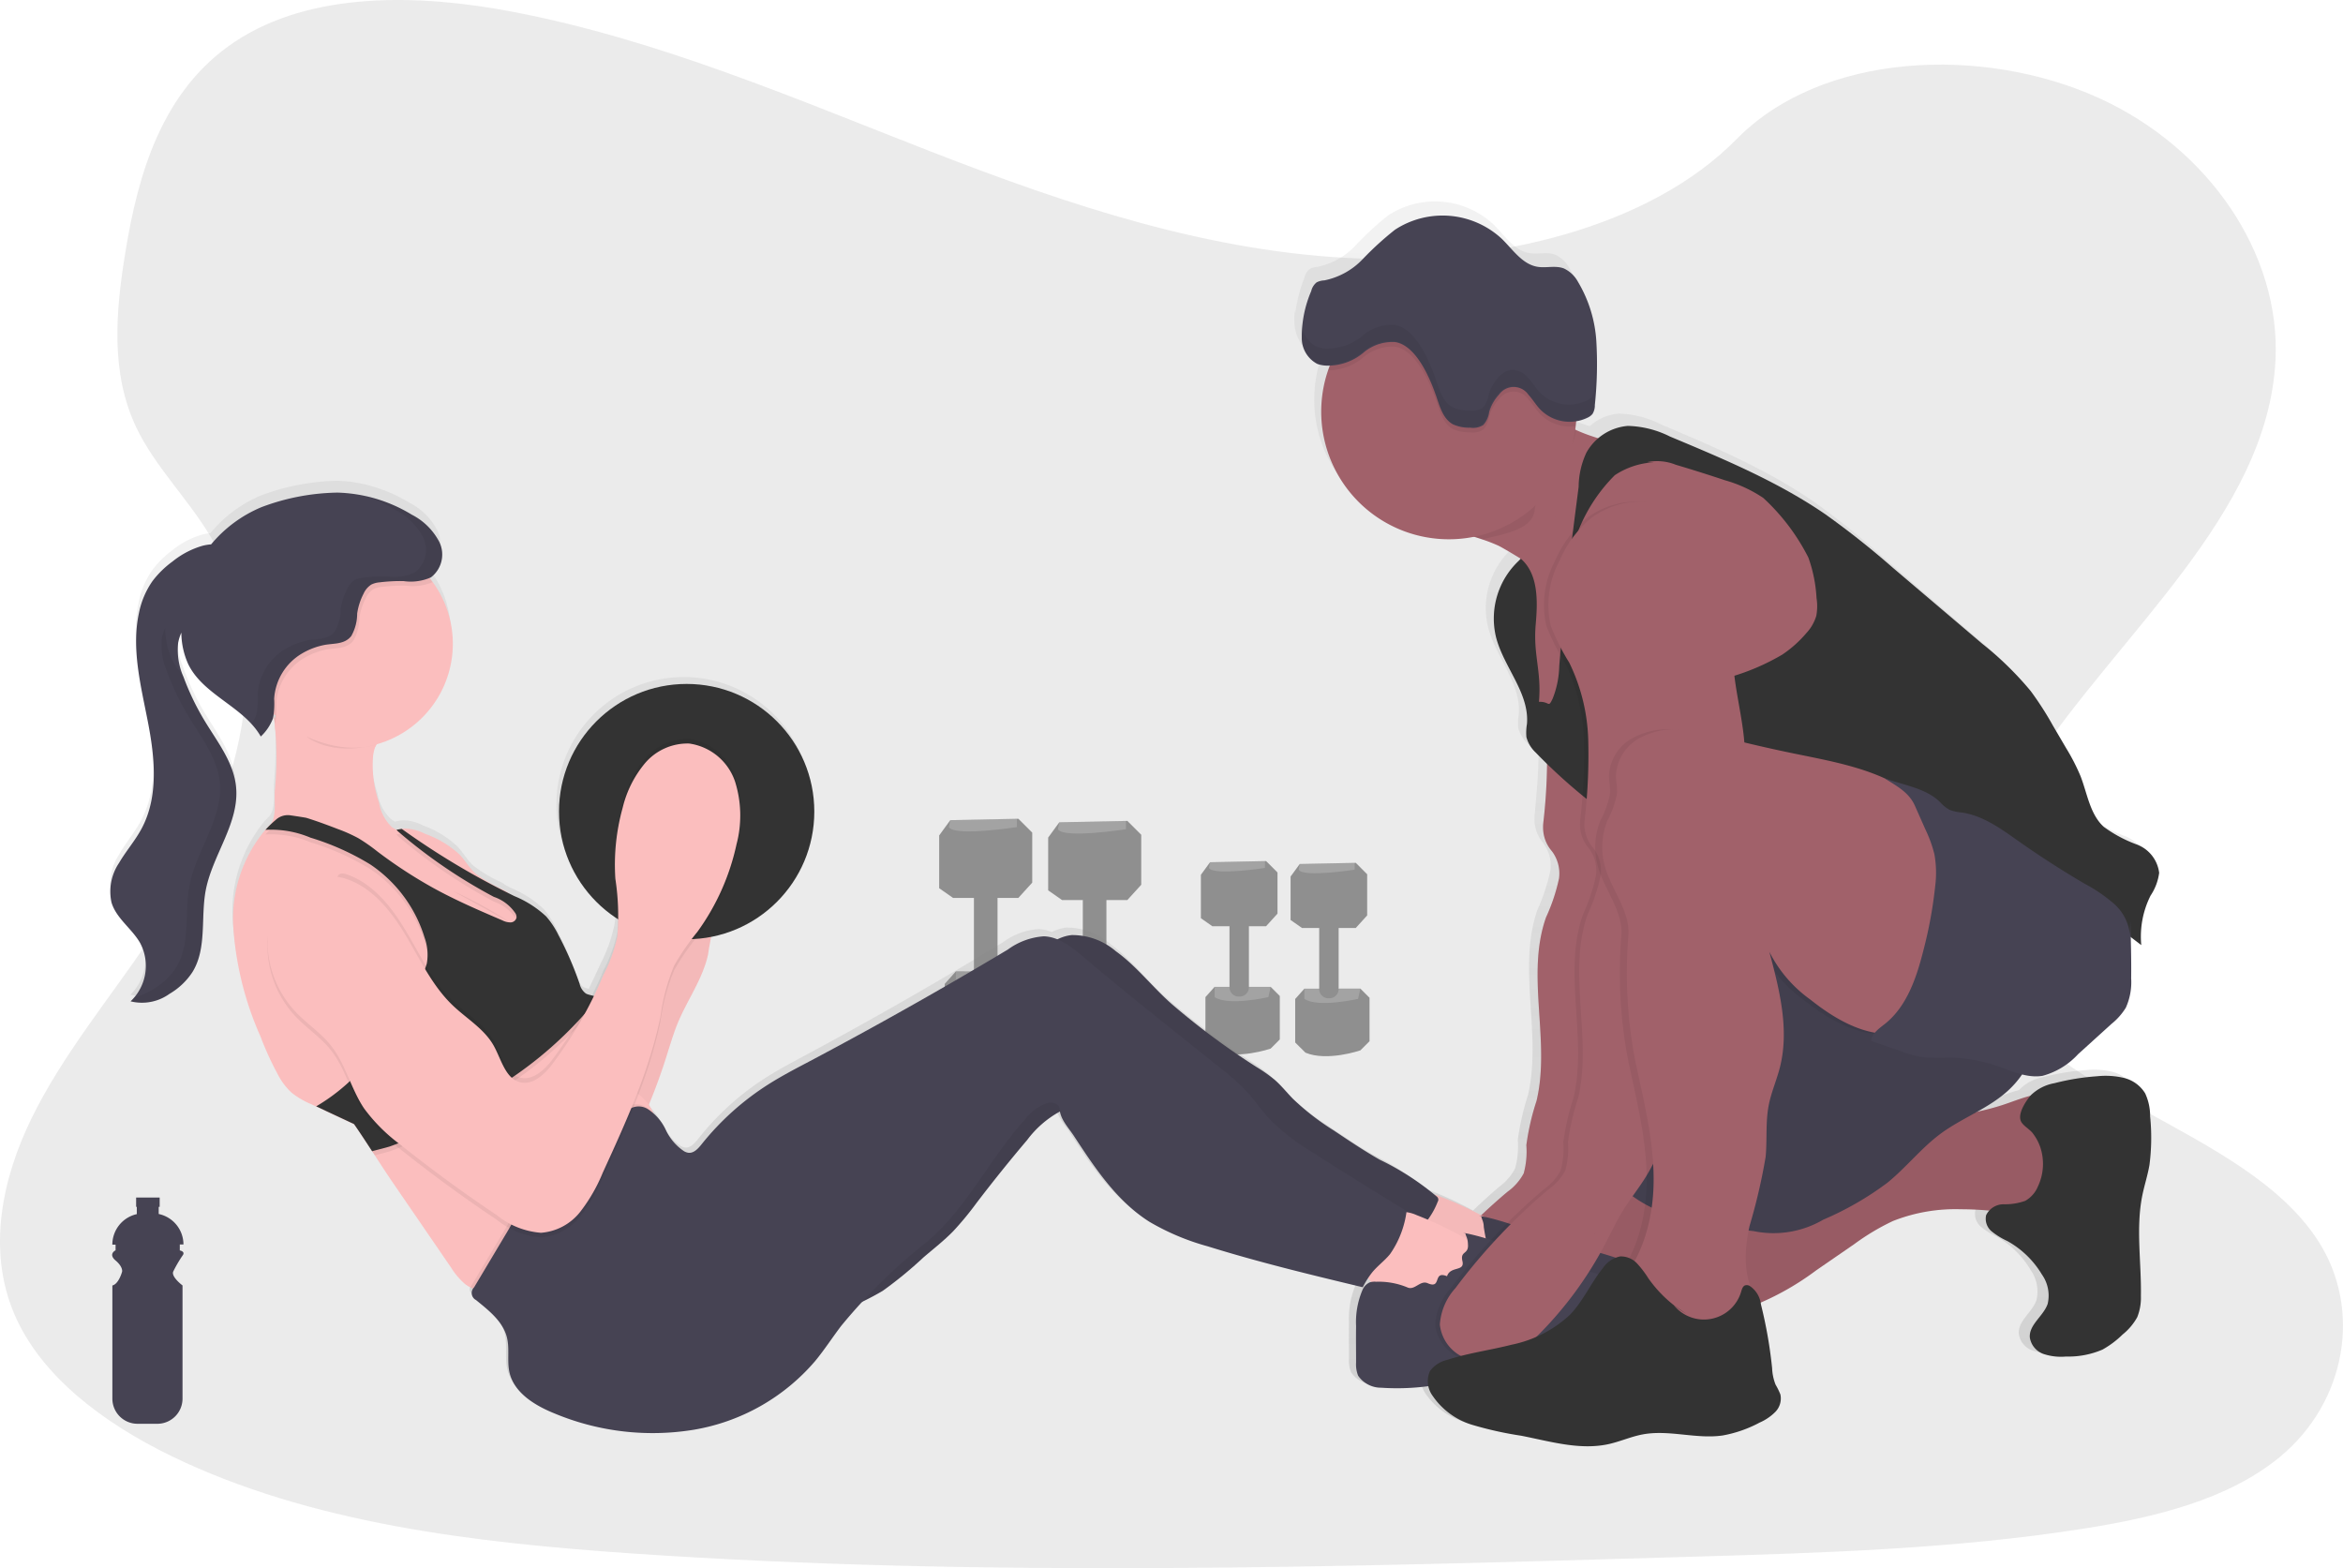 <svg xmlns="http://www.w3.org/2000/svg" xmlns:xlink="http://www.w3.org/1999/xlink" width="230" height="153.936" viewBox="0 0 230 153.936">
  <defs>
    <linearGradient id="linear-gradient" x1="0.5" y1="1" x2="0.5" gradientUnits="objectBoundingBox">
      <stop offset="0" stop-color="gray" stop-opacity="0.251"/>
      <stop offset="0.54" stop-color="gray" stop-opacity="0.122"/>
      <stop offset="1" stop-color="gray" stop-opacity="0.102"/>
    </linearGradient>
  </defs>
  <g id="workout" transform="translate(-0.001 0)">
    <path id="Path_4" data-name="Path 4" d="M157.572,89.829c-14.745-.515-28.787-5.27-42.188-10.479S88.691,68.371,74.3,65.612c-9.267-1.775-19.853-2.024-27.312,2.941-7.177,4.775-9.5,13.02-10.742,20.668-.938,5.755-1.489,11.814,1.08,17.2,1.785,3.741,4.953,6.885,7.145,10.469,7.63,12.465,2.24,27.839-6.027,40.012-3.877,5.709-8.373,11.157-11.363,17.236s-4.374,13.044-1.757,19.245c2.6,6.145,8.774,10.762,15.469,14.008,13.6,6.588,29.623,8.482,45.249,9.552,34.59,2.366,69.364,1.341,104.046.315,12.834-.379,25.727-.765,38.351-2.749,7.013-1.1,14.252-2.851,19.342-7.075,6.462-5.36,8.063-14.437,3.733-21.161C244.252,175,224.165,172.2,219.093,160.1c-2.795-6.66.076-14.08,4.136-20.257,8.712-13.252,23.313-24.876,24.084-40.024.527-10.4-6.492-20.82-17.346-25.753-11.379-5.158-27.15-4.51-35.544,4.031C185.78,86.9,170.592,90.283,157.572,89.829Z" transform="translate(-23.94 -64.45)" fill="#333" opacity="0.1"/>
    <g id="Group_5" data-name="Group 5" transform="translate(92.197 80.362)" opacity="0.5">
      <path id="Path_5" data-name="Path 5" d="M469.6,402.58l-6.68.138-1.092,1.5v5.18l1.363.954H469.6l1.363-1.5v-4.909Z" transform="translate(-461.83 -402.574)" fill="#333"/>
      <path id="Path_6" data-name="Path 6" d="M497.22,467.825s-6.135.954-6.68,0l.138-.681L497.22,467Z" transform="translate(-489.588 -467)" fill="#fff" opacity="0.2"/>
      <path id="Path_7" data-name="Path 7" d="M496.272,542.086l1.09,1.092v5.19l-1.09,1.074s-3.953,1.364-6.544.271l-1.228-1.226V543.3l1.092-1.228Z" transform="translate(-487.955 -527.084)" fill="#333"/>
      <path id="Path_8" data-name="Path 8" d="M500.376,543.378s-4.771,1.09-6.406,0V542.15h6.68Z" transform="translate(-492.333 -527.148)" fill="#fff" opacity="0.2"/>
      <path id="Path_9" data-name="Path 9" d="M505.166,501.582v7.374A1.106,1.106,0,0,1,504.008,510h0a1.106,1.106,0,0,1-1.158-1.046v-7.374a1.12,1.12,0,0,1,1.294-1.04h0A1.09,1.09,0,0,1,505.166,501.582Z" transform="translate(-499.44 -493.84)" fill="#333"/>
      <path id="Path_10" data-name="Path 10" d="M523.192,403.64l-6.68.136-1.092,1.5v5.18l1.363.954h6.408l1.364-1.5V405Z" transform="translate(-504.722 -403.422)" fill="#333"/>
      <path id="Path_11" data-name="Path 11" d="M550.82,468.907s-6.135.954-6.68,0l.136-.681,6.544-.136Z" transform="translate(-532.487 -467.872)" fill="#fff" opacity="0.2"/>
      <path id="Path_12" data-name="Path 12" d="M549.842,543.2l1.09,1.092v5.19l-1.09,1.08s-3.955,1.364-6.544.271l-1.228-1.226v-5.18l1.092-1.228Z" transform="translate(-530.831 -527.988)" fill="#333"/>
      <path id="Path_13" data-name="Path 13" d="M553.966,544.428s-4.771,1.09-6.406,0V543.2h6.676Z" transform="translate(-535.225 -527.988)" fill="#fff" opacity="0.2"/>
      <path id="Path_14" data-name="Path 14" d="M558.708,502.632v7.374a1.108,1.108,0,0,1-1.158,1.046h0a1.108,1.108,0,0,1-1.16-1.046v-7.374a1.12,1.12,0,0,1,1.3-1.04h0A1.09,1.09,0,0,1,558.708,502.632Z" transform="translate(-542.292 -494.68)" fill="#333"/>
      <path id="Path_15" data-name="Path 15" d="M596.918,423.39l-5.5.114-.9,1.234V429l1.122.787h5.276l1.122-1.236v-4.041Z" transform="translate(-564.829 -419.23)" fill="#333"/>
      <path id="Path_16" data-name="Path 16" d="M623.9,488.515s-5.049.785-5.5,0l.112-.561,5.39-.114Z" transform="translate(-591.923 -483.68)" fill="#fff" opacity="0.2"/>
      <path id="Path_17" data-name="Path 17" d="M623.09,549.68l.9.9v4.264l-.9.9s-3.254,1.122-5.39.224l-1.01-1.01V550.69l.9-1.01Z" transform="translate(-590.554 -533.174)" fill="#333"/>
      <path id="Path_18" data-name="Path 18" d="M626.484,550.69s-3.929.9-5.274,0v-1.01h5.5Z" transform="translate(-594.172 -533.174)" fill="#fff" opacity="0.2"/>
      <path id="Path_19" data-name="Path 19" d="M630.426,516.262v6.071a.91.91,0,0,1-.954.86h0a.908.908,0,0,1-.952-.86v-6.071a.922.922,0,0,1,1.064-.856h0A.9.9,0,0,1,630.426,516.262Z" transform="translate(-600.023 -505.733)" fill="#333"/>
      <path id="Path_20" data-name="Path 20" d="M641.036,424.26l-5.5.112-.9,1.234v4.266l1.122.785h5.274l1.122-1.234v-4.041Z" transform="translate(-600.142 -419.926)" fill="#333"/>
      <path id="Path_21" data-name="Path 21" d="M668.01,489.383s-5.051.787-5.5,0l.112-.561,5.39-.112Z" transform="translate(-627.227 -484.376)" fill="#fff" opacity="0.2"/>
      <path id="Path_22" data-name="Path 22" d="M667.218,550.55l.9.9v4.264l-.9.9s-3.256,1.122-5.39.226l-1.008-1v-4.27l.9-1.01Z" transform="translate(-625.874 -533.871)" fill="#333"/>
      <path id="Path_23" data-name="Path 23" d="M670.594,551.56s-3.927.9-5.274,0v-1.01h5.5Z" transform="translate(-629.476 -533.871)" fill="#fff" opacity="0.2"/>
      <path id="Path_24" data-name="Path 24" d="M674.538,517.151v6.069a.91.91,0,0,1-.954.86h0a.91.91,0,0,1-.954-.86v-6.069a.924.924,0,0,1,1.066-.854h0A.9.9,0,0,1,674.538,517.151Z" transform="translate(-635.327 -506.45)" fill="#333"/>
    </g>
    <path id="Path_25" data-name="Path 25" d="M276.676,250.42A3.369,3.369,0,0,0,274.6,248.9a7.587,7.587,0,0,0-2.611-.164,22.954,22.954,0,0,0-4.178.689,4.354,4.354,0,0,0-2.3,1.2c-.016.02-.034.044-.052.064-.876.23-1.747.583-2.6.87a24.349,24.349,0,0,1-2.6.7,15.372,15.372,0,0,0,3.212-2.266,9.079,9.079,0,0,0,1.2-1.429,4.754,4.754,0,0,0,2,.134,7.209,7.209,0,0,0,3.46-2.14l3.268-3.006a6.628,6.628,0,0,0,1.4-1.6,6.25,6.25,0,0,0,.523-2.907c.016-1.369,0-2.739-.04-4.106l1.034.8a9.157,9.157,0,0,1,.906-4.9,5.469,5.469,0,0,0,.84-2.258,3.418,3.418,0,0,0-2.166-2.795,12.844,12.844,0,0,1-3.25-1.763c-1.346-1.268-1.6-3.29-2.262-5.027a19.978,19.978,0,0,0-1.4-2.749l-1.294-2.256a31.987,31.987,0,0,0-2.172-3.432,31.475,31.475,0,0,0-4.723-4.685l-8.752-7.54a82.239,82.239,0,0,0-6.566-5.276c-4.669-3.256-9.938-5.492-15.172-7.706a9.608,9.608,0,0,0-4.114-1.058,4.705,4.705,0,0,0-2.883,1.234,17.213,17.213,0,0,1-2.2-.834l-.056-.026c.016-.118.034-.234.046-.351.018-.156.028-.311.04-.469a3.662,3.662,0,0,0,1.13-.369,1.355,1.355,0,0,0,.465-.361,1.655,1.655,0,0,0,.238-.884,39.641,39.641,0,0,0,.148-6.268,13.261,13.261,0,0,0-1.8-5.943,3.086,3.086,0,0,0-1.361-1.318c-.8-.319-1.723-.022-2.575-.166-1.475-.25-2.4-1.693-3.464-2.757a8.4,8.4,0,0,0-10.439-.918,30.514,30.514,0,0,0-3.182,2.943,7.061,7.061,0,0,1-3.713,2.08,1.809,1.809,0,0,0-.753.2,1.55,1.55,0,0,0-.535.864,15.288,15.288,0,0,0-.9,3.472c-.014-.072-.026-.144-.038-.216a6.769,6.769,0,0,0-.034,1.32,3.851,3.851,0,0,0,.475,1.6,2.166,2.166,0,0,0,1.092,1.042,2.975,2.975,0,0,0,1.052.17h.158c-.058.154-.114.307-.166.463a12.776,12.776,0,0,0-.669,4.094,12.552,12.552,0,0,0,12.459,12.649,12.42,12.42,0,0,0,2.465-.26c.269.086.539.174.8.268a14.97,14.97,0,0,1,1.561.615c.216.1,1.088.611,2.142,1.268h0l-.072.15a7.933,7.933,0,0,0-2.294,7.672c.763,2.969,3.264,5.514,3.012,8.57a5.23,5.23,0,0,0-.054,1.308,3.169,3.169,0,0,0,.912,1.529c.351.387.717.763,1.088,1.13-.03,1.95-.2,3.9-.383,5.843-.016.17-.02.341-.022.515a3.594,3.594,0,0,0,.862,2.29,3.714,3.714,0,0,1,.7,2.7,18.648,18.648,0,0,1-1.268,3.853c-2.008,5.755.459,12.245-.93,18.188a25.817,25.817,0,0,0-1,4.392,8.249,8.249,0,0,1-.26,2.795,5.242,5.242,0,0,1-1.583,1.829q-1.308,1.12-2.547,2.316A35.257,35.257,0,0,0,208,260.693a6.921,6.921,0,0,0-.659-.228,28.459,28.459,0,0,0-5.378-3.47c-1.533-.888-2.995-1.887-4.464-2.885a24.968,24.968,0,0,1-4.007-3.156c-.6-.623-1.132-1.31-1.777-1.879a15.108,15.108,0,0,0-1.8-1.286,72.2,72.2,0,0,1-8.081-6.079c-1.942-1.685-3.531-3.855-5.608-5.366a6.434,6.434,0,0,0-4.308-1.6,4.11,4.11,0,0,0-1.419.437,3.712,3.712,0,0,0-1.3-.291,6.646,6.646,0,0,0-3.514,1.308q-9.582,5.823-19.464,11.127c-1.33.715-2.667,1.423-3.937,2.242a26.736,26.736,0,0,0-6.5,5.923c-.335.425-.759.908-1.292.845a1.154,1.154,0,0,1-.413-.148,5.2,5.2,0,0,1-1.8-2.122,6.75,6.75,0,0,0-1.218-1.679h0a3.545,3.545,0,0,0-.427-.8c.709-1.749,1.32-3.539,1.887-5.342.3-.946.581-1.9.958-2.817.93-2.272,2.414-4.33,2.939-6.734.126-.581.2-1.178.3-1.765a12.5,12.5,0,1,0-9.035-1.719v.07a8.827,8.827,0,0,1-.118,1.2A15.161,15.161,0,0,1,126.2,238.3c-.379.816-.759,1.637-1.152,2.451a2.273,2.273,0,0,1-.545-.184,1.65,1.65,0,0,1-.613-.962,34.433,34.433,0,0,0-2.07-4.843,8.386,8.386,0,0,0-1.2-1.839,10.1,10.1,0,0,0-3.112-2.022c-.2-.1-.385-.2-.577-.291a4.929,4.929,0,0,0-.519-.337,13.12,13.12,0,0,1-2.733-1.637c-.581-.551-.98-1.268-1.523-1.853a9.723,9.723,0,0,0-3.364-2.056,4.464,4.464,0,0,0-1.982-.519,2.376,2.376,0,0,0-.289.032,4.583,4.583,0,0,0-.491.112,2.673,2.673,0,0,1-.443-.3,4.378,4.378,0,0,1-1.27-2.463,11.515,11.515,0,0,1-.573-4.665,7.067,7.067,0,0,1,.176-.8c.062-.1.122-.2.176-.309a10.415,10.415,0,0,0,5.452-16.062c-.1-.14-.2-.276-.313-.411l.12-.066a2.853,2.853,0,0,0,.844-3.49,6.3,6.3,0,0,0-2.7-2.717c-.16-.1-.321-.19-.485-.281l-.14-.076c-.124-.068-.246-.134-.369-.2l-.146-.074c-.146-.074-.291-.144-.437-.212l-.066-.032c-.182-.082-.363-.162-.547-.238h0c-.178-.074-.355-.142-.535-.2l-.074-.028c-.17-.062-.341-.12-.513-.176l-.038-.012a13.421,13.421,0,0,0-3.885-.655,22.462,22.462,0,0,0-7.436,1.457,12.812,12.812,0,0,0-4.925,3.693,4.748,4.748,0,0,0-.822.136,8.266,8.266,0,0,0-2.941,1.559,9.382,9.382,0,0,0-1.956,1.94,8.372,8.372,0,0,0-1.32,3.148c-.757,3.539.174,7.187.858,10.744s1.08,7.434-.6,10.626c-.633,1.2-1.531,2.238-2.2,3.414a5.181,5.181,0,0,0-.743,3.9c.465,1.583,2,2.579,2.795,4.017a4.923,4.923,0,0,1-.545,5.39c-.054.064-.108.128-.166.2a2,2,0,0,1-.216.216,4.519,4.519,0,0,0,3.793-.745,6.733,6.733,0,0,0,2.238-2.154c1.427-2.344.787-5.374,1.29-8.083.661-3.547,3.328-6.712,2.961-10.3-.248-2.41-1.821-4.424-3.056-6.5a25.7,25.7,0,0,1-2.056-4.376l-.068-.2h0a6.43,6.43,0,0,1-.453-3.194,4.467,4.467,0,0,1,.311-1.012v.116A7.835,7.835,0,0,0,85.7,207.9c1.248,2.6,4.25,3.793,6.157,5.9.08.088.156.178.232.27.022.024.042.05.062.076l.162.2.068.094c.05.07.1.14.146.212l.062.09c.064.1.128.2.188.309a4.754,4.754,0,0,0,1.182-1.8,1.882,1.882,0,0,0,.042-.184c.016.016.03.034.046.052.038.214.068.427.1.643h0a4.338,4.338,0,0,0,.1.917,40.315,40.315,0,0,1-.1,5.807c-.068,1.028.2,2.555-.455,3.322l-.02.022a1.056,1.056,0,0,1-.126.124h0c-.112.116-.226.23-.331.349a13.9,13.9,0,0,0-3.142,9.355,32.2,32.2,0,0,0,2.663,11.105,31.186,31.186,0,0,0,1.709,3.793,6.624,6.624,0,0,0,1.32,1.775,7.952,7.952,0,0,0,1.916,1.144c.168.08.337.158.505.24l.429.2,3.268,1.553c.6.88,1.178,1.785,1.763,2.691.084.128.166.259.252.387.639,1,1.282,2,1.936,2.966l5.508,8.157a6.873,6.873,0,0,0,1.377,1.641,2.811,2.811,0,0,0,.515.321,2.684,2.684,0,0,0,.285.118.91.91,0,0,0-.146.617,1.044,1.044,0,0,0,.4.521c1.246,1.03,2.629,2.116,3.02,3.7.277,1.128,0,2.336.25,3.47.457,2.044,2.479,3.284,4.392,4.07a24.605,24.605,0,0,0,13.6,1.619,19.869,19.869,0,0,0,11.828-6.788c.906-1.114,1.679-2.33,2.539-3.48a29.133,29.133,0,0,1,1.938-2.328,16,16,0,0,0,2.118-1.17,40.9,40.9,0,0,0,3.993-3.322c.98-.854,2.006-1.661,2.907-2.6a30.415,30.415,0,0,0,2.262-2.795q2.4-3.174,4.949-6.223a9.86,9.86,0,0,1,3.146-2.795l.058-.024a7.2,7.2,0,0,0,1.357,2.426c2.056,3.194,4.208,6.482,7.386,8.518a23.607,23.607,0,0,0,5.674,2.42c4.991,1.577,10.061,2.815,15.136,4.055.168-.319.331-.615.515-.9a2.733,2.733,0,0,1,.22.263c.022.032.04.066.062.1a.732.732,0,0,0-.108.03,1.42,1.42,0,0,0-.717.755,8.379,8.379,0,0,0-.625,3.593c-.018,1.2,0,2.4,0,3.593a3.1,3.1,0,0,0,.2,1.314,2.718,2.718,0,0,0,2.252,1.2,18.821,18.821,0,0,0,4.592-.18,3.537,3.537,0,0,0,.425,1.016A7.254,7.254,0,0,0,211,283.281a34.316,34.316,0,0,0,4.757,1.074c2.833.563,5.731,1.463,8.548.828,1.124-.254,2.2-.745,3.32-.96,2.573-.487,5.24.5,7.832.1a12.308,12.308,0,0,0,3.569-1.272A4.9,4.9,0,0,0,240.555,282a1.913,1.913,0,0,0,.493-1.735,7,7,0,0,0-.471-.97,5.159,5.159,0,0,1-.337-1.637,44.944,44.944,0,0,0-1.074-6.292c-.014-.058-.03-.118-.046-.178a27.214,27.214,0,0,0,5.446-3.21l3.727-2.607a22.138,22.138,0,0,1,3.771-2.284,16.328,16.328,0,0,1,6.6-1.164c.92,0,1.843.046,2.759.13a1.2,1.2,0,0,0-.258.443,1.644,1.644,0,0,0,.541,1.615,7.115,7.115,0,0,0,1.507.942,9.119,9.119,0,0,1,3.394,3.336,3.644,3.644,0,0,1,.559,2.9c-.4,1.21-1.823,2.044-1.741,3.318a2.042,2.042,0,0,0,1.342,1.649,5.42,5.42,0,0,0,2.2.252,8.346,8.346,0,0,0,3.555-.685,9.209,9.209,0,0,0,1.962-1.493,5.7,5.7,0,0,0,1.437-1.725,5.253,5.253,0,0,0,.355-2.09c.06-3.346-.517-6.738.148-10.016.2-1,.519-1.974.689-2.98a21,21,0,0,0,.064-4.815A5.262,5.262,0,0,0,276.676,250.42Z" transform="translate(-67.25 -143.692)" fill="url(#linear-gradient)"/>
    <path id="Path_26" data-name="Path 26" d="M741.488,323.431a3.316,3.316,0,0,0-1.158,2.493c-.425,4.007,1.228,7.973,1.118,12-.088,3.2-1.282,6.26-2.459,9.241a55,55,0,0,0-3.46,16.058c-.405,5.452-1,11.129-3.925,15.741-.665,1.044-1.439,2.014-2.09,3.064-.683,1.1-1.224,2.276-1.827,3.418a36.776,36.776,0,0,1-6.788,9.117,9.366,9.366,0,0,1-2.663,1.982,5.362,5.362,0,0,1-4.164.044,3.981,3.981,0,0,1-2.571-3.316,5.9,5.9,0,0,1,1.529-3.571,58.623,58.623,0,0,1,9.183-9.734,5.286,5.286,0,0,0,1.6-1.811,8.1,8.1,0,0,0,.26-2.769,24.348,24.348,0,0,1,1-4.348c1.4-5.887-1.086-12.315.934-18.019a18.15,18.15,0,0,0,1.274-3.815,3.626,3.626,0,0,0-.7-2.679,3.522,3.522,0,0,1-.864-2.268,4.308,4.308,0,0,1,.02-.509,55.057,55.057,0,0,0,.353-7.86,18.428,18.428,0,0,0-1.863-7.586,21.549,21.549,0,0,1-1.825-3.641,9.22,9.22,0,0,1,.88-6.388,11.145,11.145,0,0,1,3.04-4.118,8.145,8.145,0,0,1,9.005-.573,13.3,13.3,0,0,1,4.534,5.318C740.659,320.419,741.5,321.7,741.488,323.431Z" transform="translate(-574.239 -262.976)" opacity="0.06"/>
    <path id="Path_27" data-name="Path 27" d="M754.023,258.343q-.575,1.551-1.144,3.1c-.252.679-.5,1.363-.761,2.042a31.692,31.692,0,0,1-4.633,8.8c.313-.387-2.635-2.336-4.809-3.665-1.06-.653-1.938-1.156-2.154-1.256a15.739,15.739,0,0,0-1.571-.611c-.828-.279-1.667-.521-2.5-.822-1.916-.693-.577-1.733.244-2.851,2.685-3.661,3.194-8.664,6.242-12.028a11.241,11.241,0,0,0,5.047,4.881c.042.022.086.042.13.06,1.811.846,3.811,1.212,5.684,1.92.1.038.22.092.254.2A.4.4,0,0,1,754.023,258.343Z" transform="translate(-593.428 -213.798)" fill="#a1616a"/>
    <path id="Path_28" data-name="Path 28" d="M795.781,613.239a9.006,9.006,0,0,0-.928,8.618,2.922,2.922,0,0,0,.673,1.04,3.15,3.15,0,0,0,1.284.6,27.629,27.629,0,0,0,12.257.2,21.571,21.571,0,0,0,4.037-1.028,26.966,26.966,0,0,0,5.578-3.222l3.749-2.583a22.73,22.73,0,0,1,3.793-2.264,16.673,16.673,0,0,1,6.638-1.152,30.977,30.977,0,0,1,5.789.553c1.272.246,2.795.5,3.689-.429a3.493,3.493,0,0,0,.763-2.018,30.073,30.073,0,0,0-.022-8.5,1.1,1.1,0,0,0-.245-.649,1,1,0,0,0-.495-.226c-1.767-.4-3.54.429-5.256,1-3.567,1.186-7.4,1.328-11.028,2.3-3.809,1.024-7.386,2.963-11.323,3.356-1.877.188-3.761.024-5.642.066-1.745.038-3.372.641-5.081.713C800.716,609.761,797.851,610.336,795.781,613.239Z" transform="translate(-640.398 -494.747)" fill="#a1616a"/>
    <path id="Path_29" data-name="Path 29" d="M795.781,613.239a9.006,9.006,0,0,0-.928,8.618,2.922,2.922,0,0,0,.673,1.04,3.15,3.15,0,0,0,1.284.6,27.629,27.629,0,0,0,12.257.2,21.571,21.571,0,0,0,4.037-1.028,26.966,26.966,0,0,0,5.578-3.222l3.749-2.583a22.73,22.73,0,0,1,3.793-2.264,16.673,16.673,0,0,1,6.638-1.152,30.977,30.977,0,0,1,5.789.553c1.272.246,2.795.5,3.689-.429a3.493,3.493,0,0,0,.763-2.018,30.073,30.073,0,0,0-.022-8.5,1.1,1.1,0,0,0-.245-.649,1,1,0,0,0-.495-.226c-1.767-.4-3.54.429-5.256,1-3.567,1.186-7.4,1.328-11.028,2.3-3.809,1.024-7.386,2.963-11.323,3.356-1.877.188-3.761.024-5.642.066-1.745.038-3.372.641-5.081.713C800.716,609.761,797.851,610.336,795.781,613.239Z" transform="translate(-640.398 -494.747)" opacity="0.06"/>
    <path id="Path_30" data-name="Path 30" d="M817.963,525.446a2.7,2.7,0,0,0-.046,1.34,2.5,2.5,0,0,0,.8,1.074c3.394,3.038,8.243,3.667,12.777,4.16a9.673,9.673,0,0,0,6.855-1.126,30.347,30.347,0,0,0,6.286-3.621c1.847-1.5,3.328-3.414,5.24-4.825,2.174-1.6,4.847-2.511,6.787-4.392a9.126,9.126,0,0,0,2.661-5.043,14.4,14.4,0,0,0,0-3.973,11.82,11.82,0,0,0-1.134-4.41,10.662,10.662,0,0,0-3.725-3.7,19.338,19.338,0,0,0-10.58-3.274c-5.19.046-9.982,3.066-13.707,6.458a40.341,40.341,0,0,0-9.383,12.763A38.97,38.97,0,0,0,817.963,525.446Z" transform="translate(-659.359 -411.175)" fill="#464353"/>
    <path id="Path_31" data-name="Path 31" d="M817.963,525.446a2.7,2.7,0,0,0-.046,1.34,2.5,2.5,0,0,0,.8,1.074c3.394,3.038,8.243,3.667,12.777,4.16a9.673,9.673,0,0,0,6.855-1.126,30.347,30.347,0,0,0,6.286-3.621c1.847-1.5,3.328-3.414,5.24-4.825,2.174-1.6,4.847-2.511,6.787-4.392a9.126,9.126,0,0,0,2.661-5.043,14.4,14.4,0,0,0,0-3.973,11.82,11.82,0,0,0-1.134-4.41,10.662,10.662,0,0,0-3.725-3.7,19.338,19.338,0,0,0-10.58-3.274c-5.19.046-9.982,3.066-13.707,6.458a40.341,40.341,0,0,0-9.383,12.763A38.97,38.97,0,0,0,817.963,525.446Z" transform="translate(-659.359 -411.175)" opacity="0.06"/>
    <path id="Path_32" data-name="Path 32" d="M741.488,323.431a3.316,3.316,0,0,0-1.158,2.493c-.425,4.007,1.228,7.973,1.118,12-.088,3.2-1.282,6.26-2.459,9.241a55,55,0,0,0-3.46,16.058c-.405,5.452-1,11.129-3.925,15.741-.665,1.044-1.439,2.014-2.09,3.064-.683,1.1-1.224,2.276-1.827,3.418a36.776,36.776,0,0,1-6.788,9.117,9.366,9.366,0,0,1-2.663,1.982,5.362,5.362,0,0,1-4.164.044,3.981,3.981,0,0,1-2.571-3.316,5.9,5.9,0,0,1,1.529-3.571,58.623,58.623,0,0,1,9.183-9.734,5.286,5.286,0,0,0,1.6-1.811,8.1,8.1,0,0,0,.26-2.769,24.348,24.348,0,0,1,1-4.348c1.4-5.887-1.086-12.315.934-18.019a18.15,18.15,0,0,0,1.274-3.815,3.626,3.626,0,0,0-.7-2.679,3.522,3.522,0,0,1-.864-2.268,4.308,4.308,0,0,1,.02-.509,55.057,55.057,0,0,0,.353-7.86,18.428,18.428,0,0,0-1.863-7.586,21.549,21.549,0,0,1-1.825-3.641,9.22,9.22,0,0,1,.88-6.388,11.145,11.145,0,0,1,3.04-4.118,8.145,8.145,0,0,1,9.005-.573,13.3,13.3,0,0,1,4.534,5.318C740.659,320.419,741.5,321.7,741.488,323.431Z" transform="translate(-574.239 -262.976)" fill="#a1616a"/>
    <ellipse id="Ellipse_3" data-name="Ellipse 3" cx="7.556" cy="11.856" rx="7.556" ry="11.856" transform="translate(148.663 50.154)" fill="#a1616a"/>
    <path id="Path_33" data-name="Path 33" d="M703.188,658.184a2.635,2.635,0,0,1,.4,2.2,3.838,3.838,0,0,0,2.453.715,7.59,7.59,0,0,0,2.525-.581,8.343,8.343,0,0,0,1.964-1.03,8.659,8.659,0,0,0,2.4-3.014c.337-.631.625-1.447.2-2.014a1.931,1.931,0,0,0-.6-.463,35.559,35.559,0,0,0-4.791-2.278,3.521,3.521,0,0,0-1.445-.323,3.1,3.1,0,0,0-1.657.745,8.984,8.984,0,0,0-2.579,3.194c-.188.4-.755,1.348-.473,1.759.128.19.6.256.8.375a2.582,2.582,0,0,1,.809.721Z" transform="translate(-566.24 -534.218)" fill="#fbbebe"/>
    <path id="Path_34" data-name="Path 34" d="M703.188,658.184a2.635,2.635,0,0,1,.4,2.2,3.838,3.838,0,0,0,2.453.715,7.59,7.59,0,0,0,2.525-.581,8.343,8.343,0,0,0,1.964-1.03,8.659,8.659,0,0,0,2.4-3.014c.337-.631.625-1.447.2-2.014a1.931,1.931,0,0,0-.6-.463,35.559,35.559,0,0,0-4.791-2.278,3.521,3.521,0,0,0-1.445-.323,3.1,3.1,0,0,0-1.657.745,8.984,8.984,0,0,0-2.579,3.194c-.188.4-.755,1.348-.473,1.759.128.19.6.256.8.375a2.582,2.582,0,0,1,.809.721Z" transform="translate(-566.24 -534.218)" opacity="0.03"/>
    <path id="Path_35" data-name="Path 35" d="M709.076,662.236c3.378.627,6.484,2.26,9.8,3.14a32.6,32.6,0,0,1,4.011,1.122,5.46,5.46,0,0,1,3.046,2.691,7.708,7.708,0,0,1,.461,1.9,2.727,2.727,0,0,1-2.929,3.8c-3.51.417-7.019.836-10.541,1.132a18.417,18.417,0,0,0-2.126.254c-.579.116-1.144.291-1.719.427-.745.174-1.5.284-2.256.4a23.283,23.283,0,0,1-5.821.343,2.713,2.713,0,0,1-2.264-1.182,3.017,3.017,0,0,1-.2-1.3c-.01-1.186-.02-2.37,0-3.553a8.061,8.061,0,0,1,.629-3.561,1.415,1.415,0,0,1,.721-.749,1.654,1.654,0,0,1,.619-.056,7.311,7.311,0,0,1,3.04.543c.737.365,1.336.974,2.086,1.306,1.421.631,3.136.178,4.576.771a5.729,5.729,0,0,0,.01-3.14,24.438,24.438,0,0,1-.7-3.182,2.027,2.027,0,0,0-.136-.695C709.276,662.417,709.312,662.2,709.076,662.236Z" transform="translate(-563.861 -542.896)" fill="#464353"/>
    <path id="Path_36" data-name="Path 36" d="M709.076,662.236c3.378.627,6.484,2.26,9.8,3.14a32.6,32.6,0,0,1,4.011,1.122,5.46,5.46,0,0,1,3.046,2.691,7.708,7.708,0,0,1,.461,1.9,2.727,2.727,0,0,1-2.929,3.8c-3.51.417-7.019.836-10.541,1.132a18.417,18.417,0,0,0-2.126.254c-.579.116-1.144.291-1.719.427-.745.174-1.5.284-2.256.4a23.283,23.283,0,0,1-5.821.343,2.713,2.713,0,0,1-2.264-1.182,3.017,3.017,0,0,1-.2-1.3c-.01-1.186-.02-2.37,0-3.553a8.061,8.061,0,0,1,.629-3.561,1.415,1.415,0,0,1,.721-.749,1.654,1.654,0,0,1,.619-.056,7.311,7.311,0,0,1,3.04.543c.737.365,1.336.974,2.086,1.306,1.421.631,3.136.178,4.576.771a5.729,5.729,0,0,0,.01-3.14,24.438,24.438,0,0,1-.7-3.182,2.027,2.027,0,0,0-.136-.695C709.276,662.417,709.312,662.2,709.076,662.236Z" transform="translate(-563.861 -542.896)" opacity="0.06"/>
    <path id="Path_37" data-name="Path 37" d="M174.583,442.233c-.681-.216-1.338.387-1.719,1a8.941,8.941,0,0,0-.188,8.484,6.44,6.44,0,0,0,1.23,1.831,11.842,11.842,0,0,0,2.4,1.6,18.025,18.025,0,0,1,5.741,5.39c.976,1.439,1.745,3.022,2.853,4.362,2.727,3.3,7.209,4.791,9.854,8.145a10.378,10.378,0,0,0,2.012,2.306,3.422,3.422,0,0,0,5.356-2.651,38.46,38.46,0,0,0,2.669-4.825,57.432,57.432,0,0,0,2.994-7.76c.3-.938.585-1.883.964-2.795.936-2.252,2.428-4.29,2.955-6.67a28.786,28.786,0,0,1,.571-2.873,5.468,5.468,0,0,1,1.373-2.2c2.076-2.018,3.194-4.959,4.845-7.335a15.839,15.839,0,0,0,1.811-3,4.753,4.753,0,0,0,.2-3.428,2.859,2.859,0,0,0-2.663-1.922,4.047,4.047,0,0,0-1.5.459,16.661,16.661,0,0,0-4.38,3.018,21.208,21.208,0,0,0-1.6,1.717c-2.44,2.915-4.348,6.452-4.516,10.249-.056,1.3.048,2.745-.779,3.753-2.28,2.785-3.012,6.614-4.957,9.644a8.328,8.328,0,0,1-3.472,3.482,1.481,1.481,0,0,1-.731.144c-.615-.07-.968-.717-1.228-1.28a49.525,49.525,0,0,0-3.512-6.338,6.036,6.036,0,0,0-1.936-2.086c-.571-.317-1.234-.459-1.771-.83a5.244,5.244,0,0,1-1.529-2.222,34.523,34.523,0,0,0-4.753-7.41c-.866-1.032-2.008-2.1-3.346-1.944C176.564,440.392,175.785,441.732,174.583,442.233Z" transform="translate(-142.202 -356.932)" fill="#fbbebe"/>
    <path id="Path_38" data-name="Path 38" d="M174.583,442.233c-.681-.216-1.338.387-1.719,1a8.941,8.941,0,0,0-.188,8.484,6.44,6.44,0,0,0,1.23,1.831,11.842,11.842,0,0,0,2.4,1.6,18.025,18.025,0,0,1,5.741,5.39c.976,1.439,1.745,3.022,2.853,4.362,2.727,3.3,7.209,4.791,9.854,8.145a10.378,10.378,0,0,0,2.012,2.306,3.422,3.422,0,0,0,5.356-2.651,38.46,38.46,0,0,0,2.669-4.825,57.432,57.432,0,0,0,2.994-7.76c.3-.938.585-1.883.964-2.795.936-2.252,2.428-4.29,2.955-6.67a28.786,28.786,0,0,1,.571-2.873,5.468,5.468,0,0,1,1.373-2.2c2.076-2.018,3.194-4.959,4.845-7.335a15.839,15.839,0,0,0,1.811-3,4.753,4.753,0,0,0,.2-3.428,2.859,2.859,0,0,0-2.663-1.922,4.047,4.047,0,0,0-1.5.459,16.661,16.661,0,0,0-4.38,3.018,21.208,21.208,0,0,0-1.6,1.717c-2.44,2.915-4.348,6.452-4.516,10.249-.056,1.3.048,2.745-.779,3.753-2.28,2.785-3.012,6.614-4.957,9.644a8.328,8.328,0,0,1-3.472,3.482,1.481,1.481,0,0,1-.731.144c-.615-.07-.968-.717-1.228-1.28a49.525,49.525,0,0,0-3.512-6.338,6.036,6.036,0,0,0-1.936-2.086c-.571-.317-1.234-.459-1.771-.83a5.244,5.244,0,0,1-1.529-2.222,34.523,34.523,0,0,0-4.753-7.41c-.866-1.032-2.008-2.1-3.346-1.944C176.564,440.392,175.785,441.732,174.583,442.233Z" transform="translate(-142.202 -356.932)" opacity="0.03"/>
    <ellipse id="Ellipse_4" data-name="Ellipse 4" cx="5.262" cy="4.749" rx="5.262" ry="4.749" transform="translate(26.979 66.264)" fill="#fbbebe"/>
    <circle id="Ellipse_5" data-name="Ellipse 5" cx="1.895" cy="1.895" r="1.895" transform="translate(35.282 68.143)" fill="#fbbebe"/>
    <ellipse id="Ellipse_6" data-name="Ellipse 6" cx="7.249" cy="1.938" rx="7.249" ry="1.938" transform="translate(25.683 67.136)" fill="#fbbebe"/>
    <path id="Path_39" data-name="Path 39" d="M146.419,345.34a13.126,13.126,0,0,1,.415,1.707,10.194,10.194,0,0,1-1.569-2.062,1.535,1.535,0,0,1-.278-.439,11.727,11.727,0,0,1-1.088-4.677,10.253,10.253,0,1,1,12.948,9.892,12.811,12.811,0,0,0,.8-3.044,2.2,2.2,0,0,0-.148-1.028,2.344,2.344,0,0,0-.753-.866,6.5,6.5,0,0,0-4.049-1.23,11.111,11.111,0,0,0-4.162,1c-.413.178-.908.417-1.4.581A3.641,3.641,0,0,1,146.419,345.34Z" transform="translate(-119.952 -276.678)" fill="#fbbebe"/>
    <path id="Path_40" data-name="Path 40" d="M182.146,437.668a3.5,3.5,0,0,1-3.294,1.28,11.242,11.242,0,0,1-6.169-2.875c-1.777-1.477-3.33-3.194-5.146-4.615a18.266,18.266,0,0,0-11.487-3.775c.84-.7.531-2.35.6-3.436a33.582,33.582,0,0,0,0-6.614c-.03-.234-.064-.463-.1-.693.068.072.14.142.214.214a10.265,10.265,0,0,0,9.8,2.5,7.992,7.992,0,0,0-.258,1.062,11.14,11.14,0,0,0,.577,4.62,4.315,4.315,0,0,0,1.278,2.44,5.624,5.624,0,0,0,1.665.7,9.184,9.184,0,0,1,3.1,1.8,25.105,25.105,0,0,0,1.875,1.679A13.05,13.05,0,0,0,176.824,433a25.354,25.354,0,0,1,4.871,2.953,1.6,1.6,0,0,1,.633.751A1.234,1.234,0,0,1,182.146,437.668Z" transform="translate(-129.676 -346.571)" fill="#fbbebe"/>
    <path id="Path_41" data-name="Path 41" d="M179.95,495.643c-.138.91-.972,1.621-1.561,2.328-1.6,1.932-3.224,3.871-5.015,5.64a78.5,78.5,0,0,1-6.123,5.26l-2.727,2.182a3.435,3.435,0,0,1-1.16.7,2.118,2.118,0,0,1-1.493-.178,2.92,2.92,0,0,1-.517-.317,7,7,0,0,1-1.385-1.627q-2.767-4.039-5.54-8.079c-.659-.962-1.306-1.95-1.948-2.939-.086-.128-.168-.258-.254-.385-.587-.9-1.172-1.8-1.773-2.665l-3.286-1.539-.431-.2-.509-.238a8.063,8.063,0,0,1-1.926-1.132,6.522,6.522,0,0,1-1.328-1.759,30.778,30.778,0,0,1-1.721-3.767,31.427,31.427,0,0,1-2.679-11,13.593,13.593,0,0,1,3.16-9.265,9.945,9.945,0,0,1,.976-.946,1.746,1.746,0,0,1,1.417-.489c.549.078,1.07.158,1.6.248q2.18.375,4.326.918a8.959,8.959,0,0,0,3.929.443c.21-.042.417-.1.625-.156.17-.044.337-.086.511-.114a2.371,2.371,0,0,1,.291-.032,4.584,4.584,0,0,1,2,.515,9.921,9.921,0,0,1,3.394,2.036c.547.579.948,1.29,1.531,1.835a13.23,13.23,0,0,0,2.751,1.623,4.94,4.94,0,0,1,.521.333,5.919,5.919,0,0,1,1,.948h0c1.21,1.427,1.928,3.354,3.264,4.773a19.482,19.482,0,0,1,2.767,3.747c.126.226.248.453.367.685q.3.578.557,1.172c.044.1.088.2.128.305a18.306,18.306,0,0,1,.657,1.831,11.848,11.848,0,0,0,1.761,4.344,21.8,21.8,0,0,0,2.5,2.122,4.419,4.419,0,0,1,1.214,1.651A2.359,2.359,0,0,1,179.95,495.643Z" transform="translate(-115.688 -385.204)" fill="#fbbebe"/>
    <path id="Path_42" data-name="Path 42" d="M187.1,485.478q-.343.433-.7.854c-.04.052-.084.1-.128.152a38.127,38.127,0,0,1-7.159,6.49c-1.641,1.146-3.372,2.162-5.1,3.176l-3.194,1.871a19.779,19.779,0,0,1-4.17,2.026c-.475.142-.972.256-1.457.389-.086-.128-.168-.258-.254-.385-.587-.9-1.172-1.8-1.773-2.665l-3.286-1.539a19.244,19.244,0,0,0,4.763-4.268,51.755,51.755,0,0,0,5.045-8.057,6.058,6.058,0,0,0,.621-1.437,4.942,4.942,0,0,0-.214-2.537,13.375,13.375,0,0,0-5.35-7.213,25.282,25.282,0,0,0-5.873-2.629,9.886,9.886,0,0,0-4.418-.765,9.7,9.7,0,0,1,.976-.944,1.741,1.741,0,0,1,1.417-.491c.549.078,1.07.158,1.6.25,1.068.327,2.118.719,3.162,1.122a14.818,14.818,0,0,1,2,.9,17.88,17.88,0,0,1,1.839,1.288,45.945,45.945,0,0,0,5.454,3.575c2.2,1.212,4.5,2.2,6.805,3.194a1.811,1.811,0,0,0,.789.2.619.619,0,0,0,.6-.467.753.753,0,0,0-.1-.417,4.162,4.162,0,0,0-2.126-1.625,51.474,51.474,0,0,1-9.363-6.378.94.94,0,0,1-.188-.2l.511-.114a76.15,76.15,0,0,0,10.471,6.312q.289.148.581.287c.14.07.277.138.419.2h0a8.937,8.937,0,0,1,2.709,1.8,8.272,8.272,0,0,1,1.2,1.819,34.18,34.18,0,0,1,2.084,4.791,1.082,1.082,0,0,0,.038.1,1.844,1.844,0,0,0,.367.685.776.776,0,0,0,.21.166C186.275,485.219,186.79,485.195,187.1,485.478Z" transform="translate(-128.395 -387.029)" opacity="0.06"/>
    <path id="Path_43" data-name="Path 43" d="M167.831,466.565a75.95,75.95,0,0,0,10.471,6.31l.581.289a10.342,10.342,0,0,1,3.13,2,8.333,8.333,0,0,1,1.2,1.821,33.84,33.84,0,0,1,2.082,4.791,1.621,1.621,0,0,0,.617.954c.339.188.878.174,1.18.457-.271.339-.547.675-.832,1a38.072,38.072,0,0,1-7.159,6.492c-1.641,1.146-3.372,2.162-5.1,3.176l-3.194,1.87a19.869,19.869,0,0,1-4.17,2.024c-.557.17-1.146.3-1.711.461-.587-.9-1.172-1.8-1.773-2.665l-3.717-1.741a18.708,18.708,0,0,0,5.19-4.524,51.648,51.648,0,0,0,5.045-8.055,6.093,6.093,0,0,0,.621-1.437,4.95,4.95,0,0,0-.214-2.539,13.375,13.375,0,0,0-5.336-7.193,25.368,25.368,0,0,0-5.873-2.629,9.882,9.882,0,0,0-4.418-.763,9.947,9.947,0,0,1,.976-.946,1.746,1.746,0,0,1,1.417-.489c.549.078,1.07.158,1.6.248,1.068.329,2.118.721,3.162,1.124a14.579,14.579,0,0,1,2,.9,17.878,17.878,0,0,1,1.839,1.288,45.916,45.916,0,0,0,5.462,3.565c2.2,1.214,4.5,2.206,6.805,3.194a1.807,1.807,0,0,0,.789.2.615.615,0,0,0,.6-.467.749.749,0,0,0-.1-.415,4.151,4.151,0,0,0-2.126-1.625,51.131,51.131,0,0,1-9.363-6.388.885.885,0,0,1-.188-.2Z" transform="translate(-128.395 -385.204)" fill="#333"/>
    <circle id="Ellipse_7" data-name="Ellipse 7" cx="12.531" cy="12.531" r="12.531" transform="translate(54.875 67.136)" fill="#333"/>
    <path id="Path_44" data-name="Path 44" d="M395.187,561.9a26.9,26.9,0,0,0,6.787-2.835,40.1,40.1,0,0,0,4.009-3.29c.988-.846,2.018-1.645,2.925-2.579a30.484,30.484,0,0,0,2.276-2.759q2.4-3.146,4.965-6.173a9.967,9.967,0,0,1,3.164-2.771c2.274-1.068,4.943-.347,7.342.385a68.3,68.3,0,0,1,10.531,3.933c1.912.952,3.765,2.014,5.7,2.927a80.587,80.587,0,0,0,11.01,3.949,1.4,1.4,0,0,0,.878.072,1.29,1.29,0,0,0,.521-.435,7.437,7.437,0,0,0,1.156-2,.383.383,0,0,0-.094-.517,26.617,26.617,0,0,0-5.606-3.619c-1.541-.88-3.016-1.869-4.49-2.857a24.561,24.561,0,0,1-4.031-3.126c-.6-.617-1.138-1.3-1.787-1.861a14.964,14.964,0,0,0-1.817-1.274,73,73,0,0,1-8.129-6.023c-1.952-1.669-3.551-3.819-5.638-5.316a6.559,6.559,0,0,0-4.334-1.587c-1.9.2-3.31,1.8-4.637,3.174-4.462,4.633-10.091,7.949-15.07,12.024-4.065,3.322-7.864,7.269-12.814,9.021.222.735.3,1.469.523,2.2a22.947,22.947,0,0,0,1.04,2.963A23.3,23.3,0,0,0,390.947,556l1.984,3.24a8.193,8.193,0,0,0,1.387,1.851C394.618,561.375,395.187,561.479,395.187,561.9Z" transform="translate(-315.321 -432.356)" fill="#464353"/>
    <path id="Path_45" data-name="Path 45" d="M395.187,561.9a26.9,26.9,0,0,0,6.787-2.835,40.1,40.1,0,0,0,4.009-3.29c.988-.846,2.018-1.645,2.925-2.579a30.484,30.484,0,0,0,2.276-2.759q2.4-3.146,4.965-6.173a9.967,9.967,0,0,1,3.164-2.771c2.274-1.068,4.943-.347,7.342.385a68.3,68.3,0,0,1,10.531,3.933c1.912.952,3.765,2.014,5.7,2.927a80.587,80.587,0,0,0,11.01,3.949,1.4,1.4,0,0,0,.878.072,1.29,1.29,0,0,0,.521-.435,7.437,7.437,0,0,0,1.156-2,.383.383,0,0,0-.094-.517,26.617,26.617,0,0,0-5.606-3.619c-1.541-.88-3.016-1.869-4.49-2.857a24.561,24.561,0,0,1-4.031-3.126c-.6-.617-1.138-1.3-1.787-1.861a14.964,14.964,0,0,0-1.817-1.274,73,73,0,0,1-8.129-6.023c-1.952-1.669-3.551-3.819-5.638-5.316a6.559,6.559,0,0,0-4.334-1.587c-1.9.2-3.31,1.8-4.637,3.174-4.462,4.633-10.091,7.949-15.07,12.024-4.065,3.322-7.864,7.269-12.814,9.021.222.735.3,1.469.523,2.2a22.947,22.947,0,0,0,1.04,2.963A23.3,23.3,0,0,0,390.947,556l1.984,3.24a8.193,8.193,0,0,0,1.387,1.851C394.618,561.375,395.187,561.479,395.187,561.9Z" transform="translate(-315.321 -432.356)" opacity="0.06"/>
    <path id="Path_46" data-name="Path 46" d="M691.044,667.078a2.641,2.641,0,0,1,.4,2.2,3.831,3.831,0,0,0,2.448.721,7.686,7.686,0,0,0,2.531-.579,8.42,8.42,0,0,0,1.964-1.03,8.768,8.768,0,0,0,2.406-3.016c.337-.629.625-1.445.19-2.012a1.879,1.879,0,0,0-.6-.463,35.669,35.669,0,0,0-4.781-2.278,3.563,3.563,0,0,0-1.445-.325,3.1,3.1,0,0,0-1.659.747,8.982,8.982,0,0,0-2.577,3.194c-.188.4-.755,1.35-.475,1.761.128.19.6.256.8.373A2.584,2.584,0,0,1,691.044,667.078Z" transform="translate(-556.528 -541.341)" fill="#fbbebe"/>
    <path id="Path_47" data-name="Path 47" d="M701.3,670.616c3.378.629,6.484,2.26,9.8,3.14a32.6,32.6,0,0,1,4.011,1.122,5.46,5.46,0,0,1,3.046,2.691,7.733,7.733,0,0,1,.461,1.9,2.727,2.727,0,0,1-2.929,3.8c-3.51.419-7.019.836-10.541,1.132a18.88,18.88,0,0,0-2.122.253c-.579.118-1.144.292-1.719.427-.743.176-1.5.284-2.256.4a23.281,23.281,0,0,1-5.821.341,2.714,2.714,0,0,1-2.264-1.182,3.018,3.018,0,0,1-.2-1.3c0-1.184-.02-2.37,0-3.553a8.061,8.061,0,0,1,.629-3.561,1.422,1.422,0,0,1,.721-.749,1.657,1.657,0,0,1,.619-.056,7.31,7.31,0,0,1,3.04.543c.737.365,1.268-.727,2.018-.4,1.423.629.459-1.278,1.9-.685.335-1.034,1.761-.419,1.513-1.479s.641-.6.539-1.689a2.036,2.036,0,0,0-.136-.695C701.5,670.8,701.539,670.582,701.3,670.616Z" transform="translate(-557.645 -549.603)" fill="#464353"/>
    <path id="Path_48" data-name="Path 48" d="M162.42,333.826a4.964,4.964,0,0,1-2.637.347,16.4,16.4,0,0,0-2.362.122,2.23,2.23,0,0,0-.812.216,2.032,2.032,0,0,0-.755.88,6.24,6.24,0,0,0-.637,1.96,4.5,4.5,0,0,1-.579,2.218c-.653.828-1.671.7-2.6.864a6.989,6.989,0,0,0-2.278.87,5.628,5.628,0,0,0-2.639,3.875c-.026.182-.044.361-.052.543-.02.515.032,1.04-.036,1.545a2.689,2.689,0,0,1-.076.373.8.8,0,0,1-.034.106c-.03-.234-.064-.463-.1-.693a10.194,10.194,0,0,1-1.569-2.062,1.535,1.535,0,0,1-.277-.439,11.726,11.726,0,0,1-1.088-4.677,10.251,10.251,0,0,1,18.528-6.049Z" transform="translate(-119.944 -276.686)" opacity="0.06"/>
    <path id="Path_49" data-name="Path 49" d="M110.381,311.527a6.249,6.249,0,0,0-2.711-2.691,14.759,14.759,0,0,0-7.287-2.166,22.018,22.018,0,0,0-7.456,1.423,12.851,12.851,0,0,0-4.953,3.657,4.986,4.986,0,0,0-.828.134,8.35,8.35,0,0,0-2.957,1.545,9.411,9.411,0,0,0-1.968,1.922,8.261,8.261,0,0,0-1.328,3.12c-.761,3.506.176,7.123.862,10.642s1.088,7.364-.6,10.527c-.637,1.2-1.541,2.216-2.22,3.382a5.025,5.025,0,0,0-.745,3.863c.459,1.573,2,2.571,2.811,3.987a4.791,4.791,0,0,1-.932,5.733,4.621,4.621,0,0,0,3.821-.737,6.752,6.752,0,0,0,2.25-2.134c1.435-2.324.8-5.324,1.3-8.009.665-3.514,3.348-6.648,2.979-10.205-.25-2.4-1.831-4.382-3.074-6.436a25.219,25.219,0,0,1-2.082-4.318,6.52,6.52,0,0,1-.525-3.35,4.51,4.51,0,0,1,.313-1v.114a7.648,7.648,0,0,0,.683,2.994c1.485,3.034,5.44,4.152,7.115,7.085a4.728,4.728,0,0,0,1.2-1.787,8.2,8.2,0,0,0,.112-1.92,5.565,5.565,0,0,1,2.691-4.416,6.915,6.915,0,0,1,2.278-.868c.922-.166,1.94-.04,2.6-.868a4.49,4.49,0,0,0,.581-2.216,6.2,6.2,0,0,1,.637-1.962,2.014,2.014,0,0,1,.755-.878,2.2,2.2,0,0,1,.814-.216,16.361,16.361,0,0,1,2.36-.122,4.9,4.9,0,0,0,2.671-.365A2.819,2.819,0,0,0,110.381,311.527Z" transform="translate(-67.248 -258.315)" fill="#464353"/>
    <path id="Path_50" data-name="Path 50" d="M748.117,255.967v.082c-.361,3.114-3.356,2.971-4.054,7.877-.276,1.922-3.194,2.278-5.113,2.795-.828-.279-1.667-.521-2.5-.823-1.916-.693-.577-1.733.244-2.851,2.685-3.661,3.194-8.664,6.242-12.028a11.241,11.241,0,0,0,5.047,4.881A.72.72,0,0,0,748.117,255.967Z" transform="translate(-593.428 -213.774)" opacity="0.06"/>
    <path id="Path_51" data-name="Path 51" d="M698.681,216.615a12.687,12.687,0,0,1-.08,1.413,12.531,12.531,0,1,1,.08-1.413Z" transform="translate(-543.921 -176.209)" fill="#a1616a"/>
    <path id="Path_52" data-name="Path 52" d="M771.644,273.846a9.754,9.754,0,0,1,4.14,1.046c5.256,2.2,10.557,4.41,15.254,7.634a84.049,84.049,0,0,1,6.6,5.228l8.8,7.478a31.859,31.859,0,0,1,4.751,4.641,31.515,31.515,0,0,1,2.182,3.394l1.306,2.226a19.954,19.954,0,0,1,1.4,2.725c.671,1.719.92,3.723,2.274,4.979a13.2,13.2,0,0,0,3.27,1.745,3.412,3.412,0,0,1,2.178,2.777,5.244,5.244,0,0,1-.846,2.236,8.963,8.963,0,0,0-.91,4.857l-14.393-11a4.891,4.891,0,0,0-1.877-1.036,5.105,5.105,0,0,0-2.729.457,52.913,52.913,0,0,1-21.7,2.853,22.8,22.8,0,0,1-9.4-2.431,29.166,29.166,0,0,1-4.352-3.194,53.317,53.317,0,0,1-4.991-4.548,3.216,3.216,0,0,1-.916-1.517,5.03,5.03,0,0,1,.054-1.294c.251-3.028-2.264-5.55-3.03-8.49a7.785,7.785,0,0,1,2.438-7.72c1.715,1.5,1.653,4.138,1.453,6.408-.27,3.056.585,4.572.315,7.63,1.086-.04.888.659,1.351-.325a9.11,9.11,0,0,0,.641-3.178q.481-5.881,1.168-11.742c.228-1.954.487-3.9.737-5.857a8.079,8.079,0,0,1,.759-3.352A5.14,5.14,0,0,1,771.644,273.846Z" transform="translate(-611.844 -232.039)" fill="#333"/>
    <path id="Path_53" data-name="Path 53" d="M805.019,291.21a4.877,4.877,0,0,1,2.817.25q2.435.723,4.843,1.527a13.126,13.126,0,0,1,3.751,1.731,20.526,20.526,0,0,1,4.43,5.855,14.025,14.025,0,0,1,.8,3.965,5.2,5.2,0,0,1-.022,1.751,4.253,4.253,0,0,1-.964,1.683,11.512,11.512,0,0,1-2.368,2.122,22.157,22.157,0,0,1-7.957,2.821,52.37,52.37,0,0,1-7.476,1.154,3.1,3.1,0,0,1-2.717-.775,3.058,3.058,0,0,1-.4-.787,29.772,29.772,0,0,1-1.87-12.223,9.007,9.007,0,0,1,.349-2.24,16.049,16.049,0,0,1,3.625-5.558,7.655,7.655,0,0,1,4.821-1.25" transform="translate(-643.34 -245.842)" fill="#a1616a"/>
    <path id="Path_54" data-name="Path 54" d="M759.658,322.021a3.317,3.317,0,0,0-1.158,2.493c-.425,4.007,1.228,7.973,1.118,12-.088,3.194-1.282,6.26-2.459,9.241a55.006,55.006,0,0,0-3.46,16.058c-.405,5.452-1,11.129-3.925,15.741-.665,1.044-1.439,2.014-2.09,3.064-.683,1.1-1.224,2.276-1.827,3.418a36.772,36.772,0,0,1-6.787,9.117,9.365,9.365,0,0,1-2.663,1.982,5.361,5.361,0,0,1-4.164.044,3.98,3.98,0,0,1-2.571-3.316,5.9,5.9,0,0,1,1.529-3.571,58.62,58.62,0,0,1,9.183-9.734,5.286,5.286,0,0,0,1.6-1.811,8.1,8.1,0,0,0,.26-2.769,24.354,24.354,0,0,1,1-4.348c1.4-5.887-1.086-12.315.934-18.019a18.15,18.15,0,0,0,1.274-3.815,3.635,3.635,0,0,0-.7-2.679,3.533,3.533,0,0,1-.866-2.268,3.906,3.906,0,0,1,.022-.509,55.057,55.057,0,0,0,.353-7.859,18.43,18.43,0,0,0-1.863-7.586,21.559,21.559,0,0,1-1.825-3.641,9.219,9.219,0,0,1,.88-6.388,11.145,11.145,0,0,1,3.04-4.118,8.145,8.145,0,0,1,9.005-.573,13.3,13.3,0,0,1,4.534,5.318C758.829,319.009,759.68,320.292,759.658,322.021Z" transform="translate(-588.782 -261.848)" opacity="0.06"/>
    <path id="Path_55" data-name="Path 55" d="M761.937,322.021a3.316,3.316,0,0,0-1.158,2.493c-.425,4.007,1.228,7.973,1.118,12-.088,3.194-1.282,6.26-2.459,9.241a55.07,55.07,0,0,0-3.46,16.058c-.407,5.452-1,11.129-3.925,15.741-.665,1.044-1.437,2.014-2.09,3.064-.681,1.1-1.224,2.276-1.827,3.418a36.817,36.817,0,0,1-6.787,9.117,9.376,9.376,0,0,1-2.665,1.982,5.362,5.362,0,0,1-4.164.044,3.981,3.981,0,0,1-2.569-3.316,5.88,5.88,0,0,1,1.529-3.571,58.613,58.613,0,0,1,9.183-9.734,5.265,5.265,0,0,0,1.6-1.811,8.047,8.047,0,0,0,.26-2.769,24.352,24.352,0,0,1,1-4.348c1.4-5.887-1.086-12.315.934-18.019a18.157,18.157,0,0,0,1.276-3.815,3.644,3.644,0,0,0-.7-2.679,3.514,3.514,0,0,1-.89-2.268,3.916,3.916,0,0,1,.022-.509,55.342,55.342,0,0,0,.351-7.859,18.428,18.428,0,0,0-1.863-7.586,21.547,21.547,0,0,1-1.825-3.641,9.22,9.22,0,0,1,.88-6.388,11.167,11.167,0,0,1,3.04-4.118,8.144,8.144,0,0,1,9.005-.573,13.3,13.3,0,0,1,4.534,5.318C761.1,319.009,761.951,320.292,761.937,322.021Z" transform="translate(-590.606 -261.848)" fill="#a1616a"/>
    <path id="Path_56" data-name="Path 56" d="M982.612,627l-.172.052" transform="translate(-791.092 -514.697)" fill="#464353"/>
    <path id="Path_57" data-name="Path 57" d="M808.15,670.82a1.477,1.477,0,0,1,.036-.2" transform="translate(-651.596 -549.609)" fill="#464353"/>
    <path id="Path_58" data-name="Path 58" d="M1004.763,595.336a4.42,4.42,0,0,1,2.314-1.184,23.238,23.238,0,0,1,4.192-.683,7.839,7.839,0,0,1,2.627.162,3.385,3.385,0,0,1,2.088,1.509,5.248,5.248,0,0,1,.491,2.262,20.68,20.68,0,0,1-.064,4.767c-.17,1-.487,1.964-.693,2.955-.667,3.246-.088,6.606-.148,9.92a5.126,5.126,0,0,1-.357,2.072,5.762,5.762,0,0,1-1.445,1.709,9.164,9.164,0,0,1-1.974,1.479,8.5,8.5,0,0,1-3.577.679,5.478,5.478,0,0,1-2.2-.25,2.045,2.045,0,0,1-1.352-1.633c-.08-1.264,1.346-2.09,1.753-3.288a3.568,3.568,0,0,0-.563-2.877,9.1,9.1,0,0,0-3.416-3.3,7.242,7.242,0,0,1-1.515-.934,1.605,1.605,0,0,1-.545-1.6,1.906,1.906,0,0,1,1.727-1.066,5.927,5.927,0,0,0,2.106-.333,2.879,2.879,0,0,0,1.242-1.4,5.19,5.19,0,0,0,.226-3.907,4.8,4.8,0,0,0-.743-1.351c-.3-.383-.914-.707-1.128-1.126C1003.434,597.165,1004.254,595.935,1004.763,595.336Z" transform="translate(-805.408 -487.824)" fill="#333"/>
    <path id="Path_59" data-name="Path 59" d="M839.527,430.043c-3.3-2.915-7.9-3.707-12.207-4.591q-3.332-.681-6.632-1.517a24.738,24.738,0,0,0-4.392-.86,7.441,7.441,0,0,0-4.32.87,4.436,4.436,0,0,0-2.256,3.635c0,.6.142,1.186.1,1.779a9.255,9.255,0,0,1-.96,2.689,7.067,7.067,0,0,0-.241,4.424c.639,2.33,2.479,4.382,2.32,6.787a45.479,45.479,0,0,0,.643,12.178c.826,3.943,1.859,7.9,1.835,11.938s-1.246,8.277-4.258,10.964a16.455,16.455,0,0,0,7.253,3.963c2.322.581,5.083.523,6.736-1.208a1.863,1.863,0,0,0,.621-1.481,2.9,2.9,0,0,0-.429-.968c-1.136-2.034-1-4.542-.5-6.813a56.3,56.3,0,0,0,1.581-6.8c.16-1.683-.02-3.394.3-5.055.247-1.272.783-2.469,1.1-3.725.948-3.725-.048-7.636-1.038-11.347a12.881,12.881,0,0,0,4.017,4.687c2.459,1.96,5.434,3.691,8.56,3.344,2.783-.311,5.152-2.246,6.788-4.516.014-2.625.924-5.107.762-7.726a19.593,19.593,0,0,0-.615-3.4,16.9,16.9,0,0,0-1.2-3.647C842.338,432.123,840.8,431.167,839.527,430.043Z" transform="translate(-651.773 -351.461)" opacity="0.06"/>
    <path id="Path_60" data-name="Path 60" d="M842.96,430.043c-3.3-2.915-7.893-3.707-12.208-4.591q-3.332-.681-6.63-1.517a24.772,24.772,0,0,0-4.392-.86,7.438,7.438,0,0,0-4.318.87,4.431,4.431,0,0,0-2.256,3.635c0,.6.14,1.186.1,1.779a9.495,9.495,0,0,1-.96,2.689,7.068,7.068,0,0,0-.24,4.424c.637,2.33,2.478,4.382,2.32,6.787a45.4,45.4,0,0,0,.641,12.178c.827,3.943,1.859,7.9,1.835,11.938s-1.254,8.263-4.268,10.946a16.466,16.466,0,0,0,7.253,3.963c2.322.581,5.085.523,6.736-1.208a1.863,1.863,0,0,0,.621-1.481,2.9,2.9,0,0,0-.429-.968c-1.136-2.034-1-4.542-.5-6.813a56.676,56.676,0,0,0,1.583-6.8c.158-1.683-.022-3.394.3-5.055.246-1.272.783-2.469,1.1-3.725.948-3.725-.046-7.636-1.038-11.347a12.868,12.868,0,0,0,4.019,4.687c2.459,1.96,5.432,3.691,8.558,3.344,2.783-.311,5.153-2.246,6.787-4.516.012-2.625.922-5.107.761-7.726a19.621,19.621,0,0,0-.615-3.4,16.792,16.792,0,0,0-1.2-3.647C845.783,432.123,844.234,431.167,842.96,430.043Z" transform="translate(-654.523 -351.461)" fill="#a1616a"/>
    <path id="Path_61" data-name="Path 61" d="M751.342,687.843a12.467,12.467,0,0,1-3.715-3.48,9.8,9.8,0,0,0-1.118-1.465,2.16,2.16,0,0,0-1.657-.681,2.7,2.7,0,0,0-1.687,1.142c-1.178,1.459-1.937,3.244-3.244,4.592a11.863,11.863,0,0,1-5.717,2.931c-2.1.535-4.272.816-6.332,1.493a2.887,2.887,0,0,0-1.677,1.084,2.421,2.421,0,0,0,.268,2.459,7.214,7.214,0,0,0,3.887,2.833,35.15,35.15,0,0,0,4.791,1.064c2.847.557,5.763,1.449,8.6.82,1.13-.252,2.2-.739,3.338-.95,2.6-.483,5.272.493,7.877.1a12.331,12.331,0,0,0,3.594-1.26,4.953,4.953,0,0,0,1.537-1.044,1.881,1.881,0,0,0,.5-1.719,6.95,6.95,0,0,0-.473-.962,4.953,4.953,0,0,1-.339-1.621,44.4,44.4,0,0,0-1.094-6.245,2.542,2.542,0,0,0-1.112-1.829.6.6,0,0,0-.445-.05c-.237.09-.315.377-.387.619a3.809,3.809,0,0,1-6.624,1.314" transform="translate(-585.815 -558.884)" fill="#333"/>
    <path id="Path_62" data-name="Path 62" d="M701.459,216.623a12.687,12.687,0,0,1-.08,1.413,4.042,4.042,0,0,1-3.474-1.156c-.421-.447-.737-.988-1.154-1.439a1.761,1.761,0,0,0-2.9-.042,4.248,4.248,0,0,0-.972,1.719,2.343,2.343,0,0,1-.575,1.27,1.819,1.819,0,0,1-1.282.265,3.822,3.822,0,0,1-1.685-.319c-.958-.517-1.282-1.7-1.637-2.731-.6-1.731-1.946-5-4.041-5.354a4.425,4.425,0,0,0-2.994.93,5.362,5.362,0,0,1-3.575,1.387h0a12.533,12.533,0,0,1,24.389,4.057Z" transform="translate(-546.7 -176.217)" opacity="0.06"/>
    <path id="Path_63" data-name="Path 63" d="M666.582,185.17a3.011,3.011,0,0,1-1.058-.168A2.855,2.855,0,0,1,664,182.469a11.347,11.347,0,0,1,.928-4.623,1.532,1.532,0,0,1,.537-.856,1.863,1.863,0,0,1,.756-.19,7.158,7.158,0,0,0,3.735-2.058,30.545,30.545,0,0,1,3.194-2.915,8.542,8.542,0,0,1,10.5.908c1.074,1.054,2,2.483,3.486,2.731.858.142,1.779-.154,2.6.166a3.062,3.062,0,0,1,1.37,1.3,12.934,12.934,0,0,1,1.811,5.887,38.423,38.423,0,0,1-.148,6.211,1.62,1.62,0,0,1-.229.88,1.342,1.342,0,0,1-.469.359,4.031,4.031,0,0,1-4.65-.783c-.423-.445-.737-.986-1.154-1.439a1.762,1.762,0,0,0-2.9-.04,4.249,4.249,0,0,0-.972,1.719,2.316,2.316,0,0,1-.575,1.268,1.832,1.832,0,0,1-1.284.268,3.82,3.82,0,0,1-1.683-.321c-.96-.515-1.284-1.7-1.637-2.729-.6-1.731-1.944-5.007-4.041-5.354a4.415,4.415,0,0,0-2.994.93A5.439,5.439,0,0,1,666.582,185.17Z" transform="translate(-536.209 -149.278)" fill="#464353"/>
    <path id="Path_64" data-name="Path 64" d="M273.359,609.563c-.138.91-.972,1.621-1.561,2.328-1.6,1.932-3.224,3.871-5.015,5.64a78.5,78.5,0,0,1-6.123,5.26l-2.727,2.182a3.433,3.433,0,0,1-1.16.7,2.119,2.119,0,0,1-1.493-.178c.04-.08.082-.154.128-.228l3.27-5.48c.643-1.074,1.064-2.052,1.8-3.06a30.5,30.5,0,0,1,3.577-4.306,30.975,30.975,0,0,1,5.967-3.965,1.713,1.713,0,0,1,2.37-.713,2.964,2.964,0,0,1,.824.633A2.36,2.36,0,0,1,273.359,609.563Z" transform="translate(-209.097 -499.124)" opacity="0.06"/>
    <path id="Path_65" data-name="Path 65" d="M259.419,553.788l-3.27,5.482a.775.775,0,0,0,.186,1.242c1.254,1.02,2.643,2.1,3.036,3.663.281,1.118,0,2.316.252,3.438.461,2.024,2.5,3.254,4.42,4.032a25.019,25.019,0,0,0,13.681,1.6,20.047,20.047,0,0,0,11.9-6.736c.91-1.1,1.689-2.308,2.553-3.446a54.737,54.737,0,0,1,8.452-8.281c3.883-3.29,6.171-8.2,9.582-11.978a4.783,4.783,0,0,1,2.2-1.625c.5-.126,1.2.06,1.218.575.046,1,.848,1.815,1.4,2.649,2.068,3.162,4.232,6.422,7.428,8.438a23.635,23.635,0,0,0,5.708,2.4c5.011,1.561,10.119,2.795,15.222,4.017a8.538,8.538,0,0,1,.922-1.455c.529-.649,1.226-1.144,1.757-1.8a9.481,9.481,0,0,0,1.625-4.224c-3.048-1.867-6.177-3.793-9.183-5.733a21.67,21.67,0,0,1-4.262-3.288c-.8-.866-1.469-1.859-2.27-2.731a23.16,23.16,0,0,0-2.639-2.342l-7.187-5.755c-2.064-1.651-4.168-3.394-6.189-5.1-1.136-.962-2.4-1.974-3.881-2.02a6.757,6.757,0,0,0-3.535,1.3q-9.638,5.771-19.564,11.024c-1.34.707-2.685,1.409-3.963,2.222a26.707,26.707,0,0,0-6.532,5.865c-.337.421-.765.9-1.3.836a1.17,1.17,0,0,1-.417-.146,5.09,5.09,0,0,1-1.8-2.1,4.87,4.87,0,0,0-1.825-2.078,1.713,1.713,0,0,0-2.37.715,32.491,32.491,0,0,0-5.971,3.989,30.378,30.378,0,0,0-3.577,4.306C260.483,551.738,260.06,552.716,259.419,553.788Z" transform="translate(-209.61 -432.901)" fill="#464353"/>
    <path id="Path_66" data-name="Path 66" d="M246.61,502.52a40.242,40.242,0,0,1,5.646,3.106" transform="translate(-202.157 -415.067)" opacity="0.06"/>
    <path id="Path_67" data-name="Path 67" d="M969.447,461.092c.06,1.863.108,3.729.086,5.59a6.093,6.093,0,0,1-.527,2.879,6.266,6.266,0,0,1-1.4,1.581l-3.288,2.981a7.327,7.327,0,0,1-3.479,2.118c-1.555.263-3.074-.493-4.57-1a15,15,0,0,0-4.671-.785,17.252,17.252,0,0,1-2.727-.072,11.175,11.175,0,0,1-1.9-.541L944,472.814c.084-.749.8-1.226,1.4-1.7,2.126-1.725,3.058-4.5,3.729-7.151a42.649,42.649,0,0,0,1.162-6.31,10.359,10.359,0,0,0-.074-3.162,12.561,12.561,0,0,0-.878-2.424l-1.044-2.354c-.6-1.33-1.8-1.92-3.016-2.705,1.84.7,4.084.972,5.484,2.358a3.631,3.631,0,0,0,.946.767,4.48,4.48,0,0,0,1.232.267c2.078.311,3.845,1.617,5.562,2.825q3.152,2.22,6.48,4.17a15.239,15.239,0,0,1,2.869,1.964,4.627,4.627,0,0,1,1.553,3.026" transform="translate(-760.326 -370.639)" fill="#464353"/>
    <path id="Path_68" data-name="Path 68" d="M159.328,446.027c-2.617.517-3.979,3.593-3.825,6.254a10.181,10.181,0,0,0,2.759,6.358c1.092,1.148,2.453,2.034,3.44,3.274,1.457,1.829,1.964,4.246,3.268,6.189a16.858,16.858,0,0,0,3.593,3.575q4.564,3.641,9.425,6.893a7.869,7.869,0,0,0,4.344,1.737,5.416,5.416,0,0,0,3.843-2.042,16.392,16.392,0,0,0,2.23-3.869c2.28-4.971,4.576-10,5.666-15.354a19.859,19.859,0,0,1,1.334-4.957,24.06,24.06,0,0,1,2.276-3.306,22.805,22.805,0,0,0,3.849-8.6,11.093,11.093,0,0,0-.134-6.129,5.573,5.573,0,0,0-4.516-3.767,5.489,5.489,0,0,0-4.338,1.938,10.73,10.73,0,0,0-2.186,4.358,20.874,20.874,0,0,0-.719,6.987,23.884,23.884,0,0,1,.188,5.691,15.245,15.245,0,0,1-1.379,3.777,40.306,40.306,0,0,1-5.2,8.983c-.727.866-1.727,1.743-2.839,1.539-1.537-.28-1.944-2.226-2.7-3.593-.93-1.677-2.7-2.685-4.078-4.017-1.968-1.9-3.148-4.44-4.548-6.787s-3.21-4.665-5.789-5.566-6.017.256-6.68,2.907" transform="translate(-129.229 -358.843)" opacity="0.06"/>
    <path id="Path_69" data-name="Path 69" d="M161.366,444.2c-2.619.517-5.953.854-5.789,3.519a10.161,10.161,0,0,0,2.759,6.358c1.092,1.15,2.453,2.036,3.44,3.276,1.457,1.829,1.964,4.244,3.268,6.189a16.766,16.766,0,0,0,3.593,3.575q4.564,3.643,9.425,6.893a7.857,7.857,0,0,0,4.344,1.739,5.423,5.423,0,0,0,3.843-2.042,16.325,16.325,0,0,0,2.23-3.871c2.28-4.971,4.576-10,5.666-15.354a19.846,19.846,0,0,1,1.334-4.955,24.21,24.21,0,0,1,2.276-3.308,22.782,22.782,0,0,0,3.849-8.6,11.1,11.1,0,0,0-.134-6.131,5.573,5.573,0,0,0-4.516-3.767,5.5,5.5,0,0,0-4.338,1.938,10.714,10.714,0,0,0-2.186,4.36,20.869,20.869,0,0,0-.719,6.987,23.891,23.891,0,0,1,.188,5.691,15.231,15.231,0,0,1-1.379,3.779,40.353,40.353,0,0,1-5.2,8.983c-.727.866-1.727,1.741-2.839,1.539-1.537-.281-1.944-2.228-2.7-3.593-.93-1.677-2.7-2.685-4.078-4.017-1.968-1.894-3.148-4.44-4.548-6.787s-3.21-4.663-5.789-5.566.651,4.877-.014,7.528" transform="translate(-129.293 -355.194)" opacity="0.06"/>
    <path id="Path_70" data-name="Path 70" d="M159.328,443.752c-2.617.517-3.979,3.593-3.825,6.254a10.181,10.181,0,0,0,2.759,6.36c1.092,1.148,2.453,2.034,3.44,3.274,1.457,1.829,1.964,4.246,3.268,6.189a16.822,16.822,0,0,0,3.593,3.577q4.564,3.641,9.425,6.891a7.857,7.857,0,0,0,4.344,1.739,5.416,5.416,0,0,0,3.843-2.042,16.391,16.391,0,0,0,2.23-3.869c2.28-4.971,4.576-10,5.666-15.356a19.845,19.845,0,0,1,1.334-4.955,24.2,24.2,0,0,1,2.276-3.308,22.782,22.782,0,0,0,3.849-8.6,11.1,11.1,0,0,0-.134-6.131,5.568,5.568,0,0,0-4.516-3.765,5.482,5.482,0,0,0-4.338,1.938,10.731,10.731,0,0,0-2.186,4.358,20.874,20.874,0,0,0-.719,6.987,23.871,23.871,0,0,1,.188,5.69,15.228,15.228,0,0,1-1.379,3.779,40.309,40.309,0,0,1-5.2,8.983c-.727.866-1.727,1.741-2.839,1.539-1.537-.281-1.944-2.226-2.7-3.593-.93-1.679-2.7-2.687-4.078-4.017-1.968-1.9-3.148-4.44-4.548-6.788s-3.21-4.663-5.789-5.564-6.017.255-6.68,2.907" transform="translate(-129.229 -357.025)" fill="#fbbebe"/>
    <g id="Group_6" data-name="Group 6" transform="translate(12.821 48.685)" opacity="0.06">
      <path id="Path_71" data-name="Path 71" d="M95.435,382.351a25.218,25.218,0,0,1-2.082-4.318l-.068-.2a6.468,6.468,0,0,1-1.052-1.515,7.638,7.638,0,0,1-.683-2.995q0-.057,0-.114a4.51,4.51,0,0,0-.313,1,6.544,6.544,0,0,0,.525,3.35,25.289,25.289,0,0,0,2.082,4.318c1.24,2.072,2.823,4.069,3.068,6.446.369,3.557-2.314,6.69-2.977,10.205-.507,2.685.136,5.686-1.3,8.009a6.725,6.725,0,0,1-2.25,2.132,6.363,6.363,0,0,1-1.843.8,4.279,4.279,0,0,1-.383.4,4.621,4.621,0,0,0,3.821-.737A6.751,6.751,0,0,0,94.231,407c1.435-2.324.8-5.324,1.3-8.009.665-3.513,3.348-6.648,2.979-10.205C98.259,386.39,96.678,384.4,95.435,382.351Z" transform="translate(-88.16 -360.256)"/>
      <path id="Path_72" data-name="Path 72" d="M166.006,312.848a6.248,6.248,0,0,0-2.711-2.691,15.692,15.692,0,0,0-4.554-1.837A16.276,16.276,0,0,1,161.7,309.7a6.279,6.279,0,0,1,2.713,2.693,2.8,2.8,0,0,1-.85,3.458,4.917,4.917,0,0,1-2.671.365,16.072,16.072,0,0,0-2.36.12,2.27,2.27,0,0,0-.815.216,2.026,2.026,0,0,0-.755.888,6.2,6.2,0,0,0-.639,1.962,4.5,4.5,0,0,1-.581,2.216c-.651.828-1.669.7-2.6.866a6.988,6.988,0,0,0-2.278.87,5.553,5.553,0,0,0-2.691,4.416,8.186,8.186,0,0,1-.11,1.918,3.166,3.166,0,0,1-.519,1,6.807,6.807,0,0,1,.922,1.244,4.728,4.728,0,0,0,1.2-1.787,8.205,8.205,0,0,0,.112-1.92,5.565,5.565,0,0,1,2.691-4.416,6.913,6.913,0,0,1,2.278-.868c.922-.166,1.94-.04,2.6-.868a4.49,4.49,0,0,0,.581-2.216,6.2,6.2,0,0,1,.637-1.962,2.014,2.014,0,0,1,.755-.878,2.2,2.2,0,0,1,.814-.216,16.348,16.348,0,0,1,2.36-.122,4.9,4.9,0,0,0,2.671-.365A2.816,2.816,0,0,0,166.006,312.848Z" transform="translate(-135.694 -308.32)"/>
    </g>
    <path id="Path_73" data-name="Path 73" d="M174.52,426.55s2.358,2.028,6.835.8C181.355,427.345,178.583,428.437,174.52,426.55Z" transform="translate(-144.459 -354.263)" opacity="0.06"/>
    <path id="Path_74" data-name="Path 74" d="M692.583,230.026a1.626,1.626,0,0,1-.24.874,1.334,1.334,0,0,1-.469.357,4.027,4.027,0,0,1-4.647-.781c-.423-.447-.737-1-1.154-1.439a2.123,2.123,0,0,0-1.6-.779,2.1,2.1,0,0,0-1.3.737,4.321,4.321,0,0,0-.972,1.719,2.321,2.321,0,0,1-.573,1.27,1.819,1.819,0,0,1-1.284.266,3.781,3.781,0,0,1-1.683-.319c-.96-.515-1.284-1.7-1.639-2.729-.6-1.733-1.944-5.007-4.039-5.356a4.432,4.432,0,0,0-2.994.93,5.423,5.423,0,0,1-3.577,1.4,3.052,3.052,0,0,1-1.058-.168,2.735,2.735,0,0,1-1.489-2.246,6.655,6.655,0,0,0-.034,1.308,2.865,2.865,0,0,0,1.523,2.533,3.053,3.053,0,0,0,1.058.168,5.367,5.367,0,0,0,3.577-1.387,4.428,4.428,0,0,1,2.994-.93c2.086.339,3.444,3.613,4.031,5.344.355,1.03.679,2.216,1.639,2.731a3.809,3.809,0,0,0,1.683.319,1.883,1.883,0,0,0,1.284-.266,2.476,2.476,0,0,0,.573-1.27,4.309,4.309,0,0,1,.972-1.719,2.106,2.106,0,0,1,1.3-.737,2.033,2.033,0,0,1,1.6.779c.4.453.731,1,1.154,1.439a4.027,4.027,0,0,0,4.648.781,1.36,1.36,0,0,0,.469-.357,1.629,1.629,0,0,0,.24-.876,47.558,47.558,0,0,0,.2-5.059C692.758,227.717,692.673,228.873,692.583,230.026Z" transform="translate(-536.073 -191.956)" opacity="0.06"/>
    <path id="Path_75" data-name="Path 75" d="M86.03,658.94s.317-.353-.279-.493v-.581h.359a3.064,3.064,0,0,0-2.43-2.994v-.7h.094v-.916h-2.31v.916h.066v.713a3.066,3.066,0,0,0-2.4,2.995h.317v.557s-.757.357,0,1,.639,1.1.639,1.1-.317,1.2-.954,1.354v11.105a2.467,2.467,0,0,0,2.467,2.469h1.95a2.469,2.469,0,0,0,2.469-2.469V661.886s-1.116-.836-.916-1.354A12.493,12.493,0,0,1,86.03,658.94Z" transform="translate(-68.1 -535.706)" fill="#464353"/>
  </g>
</svg>
